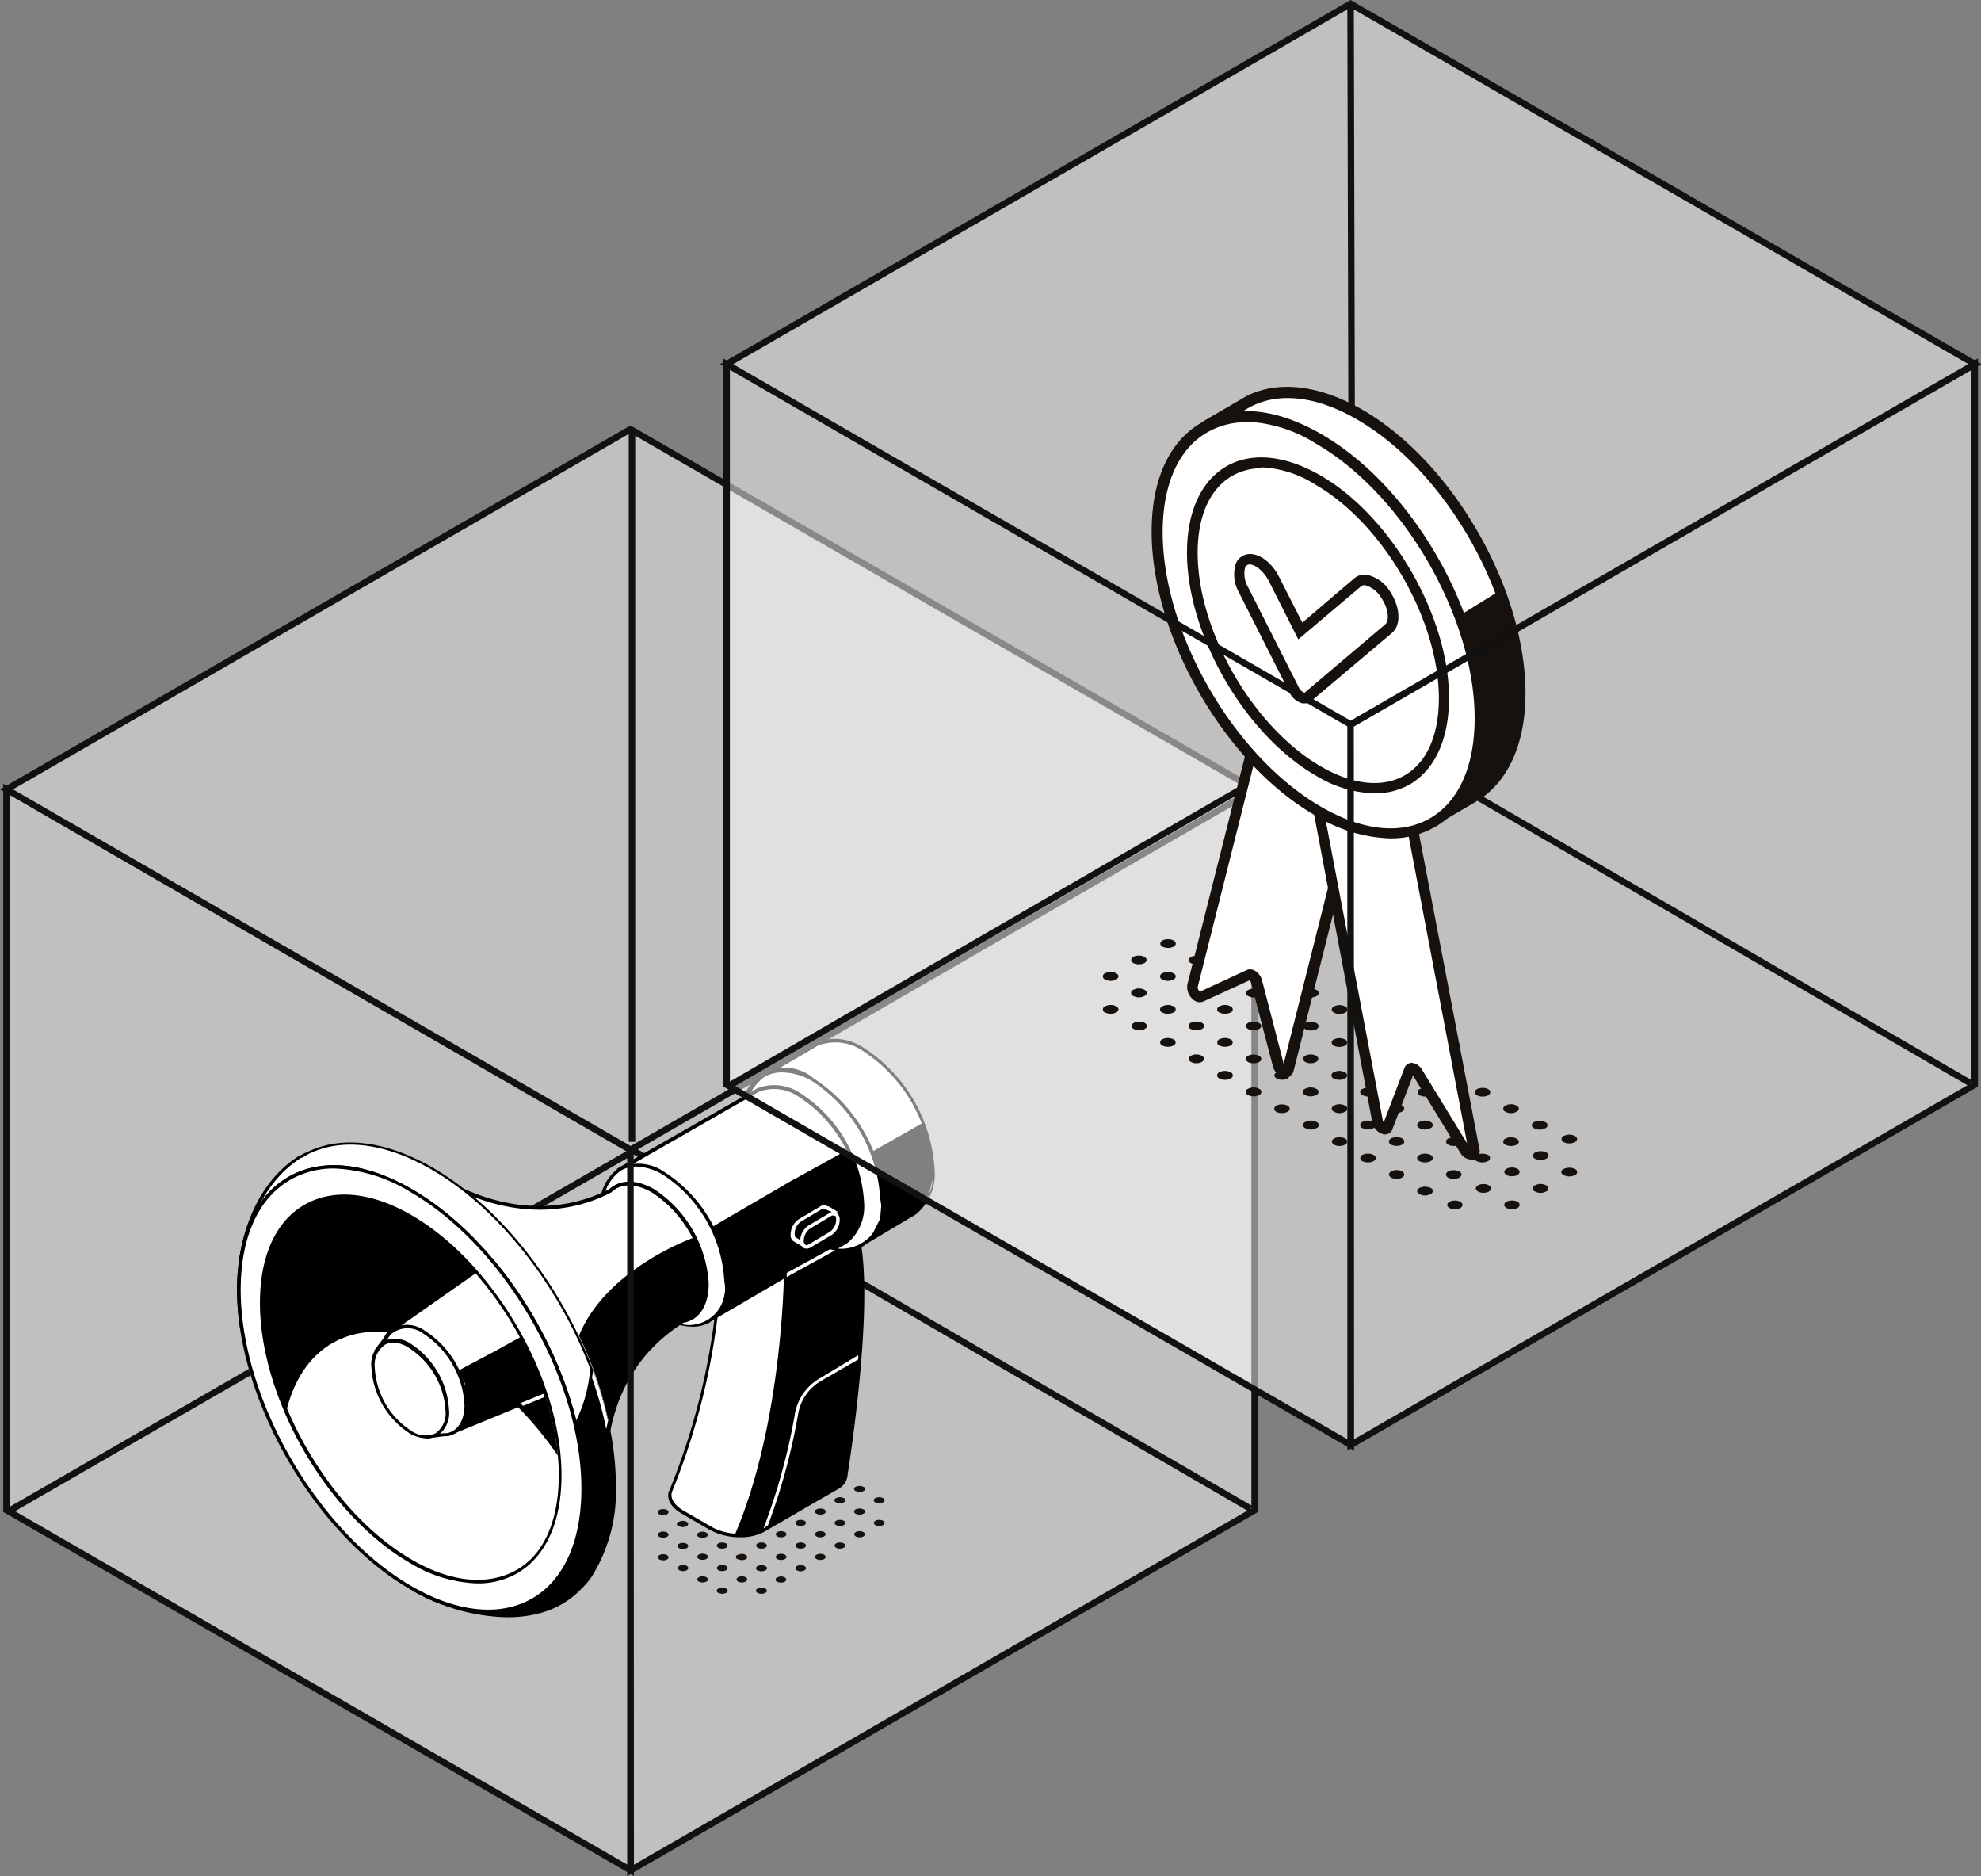 <svg xmlns="http://www.w3.org/2000/svg" viewBox="0 0 152.34 144.24"><rect x="0" y="0" width="152.34" height="144.24" fill="#808080" stroke="none"/><g id="Ebene_2" data-name="Ebene 2"><g id="Ebene_3" data-name="Ebene 3"><g id="MARKETING"><polygon points="48.48 32.99 96.46 60.69 96.47 116.1 48.48 143.8 0.5 116.1 0.5 60.69 48.48 32.99" style="fill:#fff;opacity:0.5"/><path d="M.6,116.22,48.42,88.65m.18-.86V33.22m0,55.18L96.17,116" style="fill:none;stroke:#111;stroke-miterlimit:10;stroke-width:0.5px"/><path d="M51.29,119.56c.16.1.16.25,0,.34a.66.66,0,0,1-.58,0c-.16-.09-.16-.24,0-.34A.66.66,0,0,1,51.29,119.56Z" style="fill:#16110d"/><path d="M52.8,118.69a.18.18,0,0,1,0,.34.66.66,0,0,1-.58,0c-.16-.1-.16-.24,0-.34A.66.66,0,0,1,52.8,118.69Z" style="fill:#16110d"/><path d="M51.29,117.82c.16.1.16.24,0,.34a.66.66,0,0,1-.58,0c-.16-.1-.16-.24,0-.34A.66.66,0,0,1,51.29,117.82Z" style="fill:#16110d"/><path d="M54.31,117.83c.16.1.16.25,0,.34a.66.66,0,0,1-.58,0c-.16-.09-.16-.24,0-.34A.66.66,0,0,1,54.31,117.83Z" style="fill:#16110d"/><path d="M52.22,117a.63.63,0,0,1,.58,0c.16.1.16.25,0,.34a.66.66,0,0,1-.58,0A.17.17,0,0,1,52.22,117Z" style="fill:#16110d"/><path d="M50.71,116.09a.66.66,0,0,1,.58,0c.16.1.16.24,0,.34a.66.66,0,0,1-.58,0A.18.18,0,0,1,50.71,116.09Z" style="fill:#16110d"/><path d="M58.84,122.14a.17.17,0,0,1,0,.33.64.64,0,0,1-.57,0,.17.17,0,0,1,0-.33A.58.58,0,0,1,58.84,122.14Z" style="fill:#16110d"/><path d="M55.83,122.14a.17.17,0,0,1,0,.33.66.66,0,0,1-.58,0,.17.17,0,0,1,0-.33A.6.6,0,0,1,55.83,122.14Z" style="fill:#16110d"/><path d="M57.34,121.26c.16.1.16.25,0,.34a.66.66,0,0,1-.58,0c-.16-.09-.16-.24,0-.34A.66.66,0,0,1,57.34,121.26Z" style="fill:#16110d"/><path d="M54.32,121.26c.16.1.16.25,0,.34a.66.66,0,0,1-.58,0c-.16-.09-.16-.24,0-.34A.66.66,0,0,1,54.32,121.26Z" style="fill:#16110d"/><path d="M55.83,120.39c.16.1.16.24,0,.34a.66.66,0,0,1-.58,0c-.16-.1-.16-.24,0-.34A.66.66,0,0,1,55.83,120.39Z" style="fill:#16110d"/><path d="M52.81,120.39c.16.1.16.24,0,.34a.64.64,0,0,1-.57,0c-.16-.1-.16-.24,0-.34A.64.64,0,0,1,52.81,120.39Z" style="fill:#16110d"/><path d="M54.32,119.52c.16.1.16.24,0,.34a.66.66,0,0,1-.58,0c-.16-.1-.16-.24,0-.34A.66.66,0,0,1,54.32,119.52Z" style="fill:#16110d"/><path d="M59.78,121.28a.58.58,0,0,1,.57,0,.18.18,0,0,1,0,.33.66.66,0,0,1-.58,0A.17.17,0,0,1,59.78,121.28Z" style="fill:#16110d"/><path d="M61.86,120.4c.16.1.16.25,0,.34a.64.64,0,0,1-.57,0c-.16-.09-.16-.24,0-.34A.64.64,0,0,1,61.86,120.4Z" style="fill:#16110d"/><path d="M63.37,119.53c.16.1.16.25,0,.34a.64.64,0,0,1-.57,0c-.16-.09-.16-.24,0-.34A.64.64,0,0,1,63.37,119.53Z" style="fill:#16110d"/><path d="M64.88,118.66c.16.1.16.24,0,.34a.66.66,0,0,1-.58,0c-.16-.1-.16-.24,0-.34A.66.66,0,0,1,64.88,118.66Z" style="fill:#16110d"/><path d="M66.39,117.79c.16.09.16.24,0,.34a.66.66,0,0,1-.58,0c-.16-.1-.16-.25,0-.34A.66.66,0,0,1,66.39,117.79Z" style="fill:#16110d"/><path d="M67.9,116.92c.16.09.16.24,0,.34a.66.66,0,0,1-.58,0c-.16-.1-.16-.25,0-.34A.66.66,0,0,1,67.9,116.92Z" style="fill:#16110d"/><path d="M58.27,120.41a.6.6,0,0,1,.58,0,.17.17,0,0,1,0,.33.66.66,0,0,1-.58,0A.17.17,0,0,1,58.27,120.41Z" style="fill:#16110d"/><path d="M60.36,119.53c.16.1.16.25,0,.34a.66.66,0,0,1-.58,0c-.16-.09-.16-.24,0-.34A.66.66,0,0,1,60.36,119.53Z" style="fill:#16110d"/><path d="M61.86,118.66c.16.1.16.24,0,.34a.64.64,0,0,1-.57,0c-.16-.1-.16-.24,0-.34A.64.64,0,0,1,61.86,118.66Z" style="fill:#16110d"/><path d="M63.37,117.79c.16.09.16.24,0,.34a.64.64,0,0,1-.57,0c-.16-.1-.16-.25,0-.34A.64.64,0,0,1,63.37,117.79Z" style="fill:#16110d"/><path d="M64.88,116.92c.16.09.16.24,0,.34a.66.66,0,0,1-.58,0c-.16-.1-.16-.25,0-.34A.66.66,0,0,1,64.88,116.92Z" style="fill:#16110d"/><path d="M66.39,116.05a.17.17,0,0,1,0,.33.6.6,0,0,1-.58,0,.17.17,0,0,1,0-.33A.66.66,0,0,1,66.39,116.05Z" style="fill:#16110d"/><path d="M67.9,115.18a.17.17,0,0,1,0,.33.6.6,0,0,1-.58,0,.17.17,0,0,1,0-.33A.66.66,0,0,1,67.9,115.18Z" style="fill:#16110d"/><path d="M56.76,119.54a.63.63,0,0,1,.58,0c.16.1.16.25,0,.34a.66.66,0,0,1-.58,0A.17.17,0,0,1,56.76,119.54Z" style="fill:#16110d"/><path d="M58.85,118.66c.16.1.16.24,0,.34a.66.66,0,0,1-.58,0c-.16-.1-.16-.24,0-.34A.66.66,0,0,1,58.85,118.66Z" style="fill:#16110d"/><path d="M60.36,117.79c.16.09.16.24,0,.34a.66.66,0,0,1-.58,0c-.16-.1-.16-.25,0-.34A.66.66,0,0,1,60.36,117.79Z" style="fill:#16110d"/><path d="M61.86,116.92c.16.09.16.24,0,.34a.64.64,0,0,1-.57,0c-.16-.1-.16-.25,0-.34A.64.64,0,0,1,61.86,116.92Z" style="fill:#16110d"/><path d="M63.37,116.05a.17.17,0,0,1,0,.33.58.58,0,0,1-.57,0,.17.17,0,0,1,0-.33A.64.64,0,0,1,63.37,116.05Z" style="fill:#16110d"/><path d="M64.88,115.18a.17.17,0,0,1,0,.33.6.6,0,0,1-.58,0,.17.17,0,0,1,0-.33A.66.66,0,0,1,64.88,115.18Z" style="fill:#16110d"/><path d="M66.39,114.31a.17.17,0,0,1,0,.33.6.6,0,0,1-.58,0,.17.17,0,0,1,0-.33A.66.66,0,0,1,66.39,114.31Z" style="fill:#16110d"/><path d="M55.25,118.66a.66.66,0,0,1,.58,0c.16.1.16.25,0,.34a.66.66,0,0,1-.58,0A.18.18,0,0,1,55.25,118.66Z" style="fill:#16110d"/><path d="M65,113.39s2-12.31,1-17.9L55.41,96.76a52.19,52.19,0,0,1-3.83,17.8h0c-.25.56.06,1.21.89,1.7l2.15,1.23a4.45,4.45,0,0,0,4,.17l5.67-3.28a1.19,1.19,0,0,0,.7-1Z" style="fill:#fff"/><path d="M62.61,106.8l-5.87-3.26a.3.3,0,0,0-.43.26c0,1.17-.39,4.57-3.3,11.45h0c-.25.55.06,1.21.9,1.69l.9.52a4.43,4.43,0,0,0,3.75,0l5.67-3.27a1.2,1.2,0,0,0,.69-1s.06-.34.15-.92A16.63,16.63,0,0,1,62.61,106.8Z" style="fill:#fff"/><path d="M58.58,117.67l5.67-3.28a1.18,1.18,0,0,0,.69-1h0s2.06-12.3,1-17.9l-2.77.34-2.87,1.5s0,11.82-3.79,20.67h0s0,0,0,.06A3.81,3.81,0,0,0,58.58,117.67Z"/><path d="M56.9,118.19a4.86,4.86,0,0,1-2.34-.58l-2.14-1.24c-.78-.45-1.16-1.06-1-1.65h0l.09-.21a52.26,52.26,0,0,0,3.81-17.75v-.12l10.86-1.3,0,.12c1,5.48-.94,17.52-1,17.94a1.34,1.34,0,0,1-.76,1.1l-5.67,3.28A3.78,3.78,0,0,1,56.9,118.19Zm-5.1-3.79-.09.22c-.23.5.1,1.09.84,1.52l2.14,1.24a4.36,4.36,0,0,0,3.89.16l5.67-3.27a1.07,1.07,0,0,0,.62-.89v0c0-.12,2-12.16,1-17.73L55.54,96.88A53,53,0,0,1,51.8,114.4Z"/><path d="M71.77,89.93a11.74,11.74,0,0,0-5.32-9.21,3.83,3.83,0,0,0-3.59-.46h0a2.39,2.39,0,0,0-.34.21l-3.84,2.25L59.15,84l7,11.76,3.91-2.29a3.24,3.24,0,0,0,.35-.21h0A3.87,3.87,0,0,0,71.77,89.93Z" style="fill:#fff"/><path d="M71.41,91.46a11.91,11.91,0,0,0-5.29-8.56,3.88,3.88,0,0,0-3.6-.46h0a1.75,1.75,0,0,0-.35.2l-3,1.73L66,95.75l3.91-2.29a3.24,3.24,0,0,0,.35-.21h0A3.23,3.23,0,0,0,71.41,91.46Z" style="fill:#fff"/><path d="M66.11,95.94,59,84.05l-.54-1.39,3.94-2.31a2.31,2.31,0,0,1,.35-.21,4,4,0,0,1,3.73.46,11.94,11.94,0,0,1,5.39,9.33,4,4,0,0,1-1.43,3.43,3.28,3.28,0,0,1-.37.22ZM58.84,82.77l.44,1.17L66.2,95.57,70,93.34a3.12,3.12,0,0,0,1.65-3.41,11.66,11.66,0,0,0-5.25-9.1,3.76,3.76,0,0,0-3.48-.45,2.59,2.59,0,0,0-.33.19Z"/><ellipse cx="62.51" cy="89.18" rx="4.34" ry="7.52" transform="translate(-36.22 43.2) rotate(-30)" style="fill:#fff"/><path d="M64.88,96.18a5,5,0,0,1-2.44-.74,11.92,11.92,0,0,1-5.38-9.33,3.37,3.37,0,0,1,5.52-3.19A11.92,11.92,0,0,1,68,92.25a3.87,3.87,0,0,1-1.62,3.56A2.91,2.91,0,0,1,64.88,96.18ZM60.13,82.45a2.63,2.63,0,0,0-1.31.33,3.6,3.6,0,0,0-1.49,3.33,11.6,11.6,0,0,0,5.25,9.09,3.1,3.1,0,0,0,5.11-3,11.6,11.6,0,0,0-5.25-9.09A4.62,4.62,0,0,0,60.13,82.45Z"/><path d="M66.32,92.51a10.57,10.57,0,0,0-4.78-8.28,3.46,3.46,0,0,0-3.23-.41h0A2.59,2.59,0,0,0,58,84L47.61,89.92,48,91.06l6.29,10.57,6.43-3.75c.11,0,4.23-2.32,4.33-2.39h0A3.5,3.5,0,0,0,66.32,92.51Z" style="fill:#fff"/><path d="M66.06,94.05a10.65,10.65,0,0,0-4.74-7.62A3.48,3.48,0,0,0,58.08,86h0a1.92,1.92,0,0,0-.31.18l-9.45,5.38,6,10,6.43-3.75c.11,0,4.23-2.32,4.33-2.39h0A2.8,2.8,0,0,0,66.06,94.05Z" style="fill:#fff"/><path d="M65.17,88.4h0c-.1.07-4.22,2.34-4.33,2.39l-6.43,3.75-3.35-.39-3.47-4.23L48,91.06l6.29,10.57,6.43-3.75c.11,0,4.22-2.32,4.32-2.39h0a3.47,3.47,0,0,0,1.23-3,9.48,9.48,0,0,0-1.09-4.15Z"/><path d="M54.28,101.82,47.93,91.13l-.49-1.27,10.49-6a1.93,1.93,0,0,1,.32-.19,3.59,3.59,0,0,1,3.36.42,10.71,10.71,0,0,1,4.84,8.39,3.66,3.66,0,0,1-1.28,3.09C65,95.7,60.85,98,60.82,98ZM47.78,90l.39,1,6.21,10.43,6.31-3.68L65,95.38a3.36,3.36,0,0,0,1.17-2.87,10.42,10.42,0,0,0-4.71-8.16,3.33,3.33,0,0,0-3.1-.41,2.14,2.14,0,0,0-.3.17Z"/><path d="M55.83,98.49c0,3-2.13,4.28-4.77,2.76A10.57,10.57,0,0,1,46.28,93c0-3,2.14-4.28,4.78-2.76A10.56,10.56,0,0,1,55.83,98.49Z" style="fill:#fff"/><path d="M53.19,102a4.42,4.42,0,0,1-2.2-.67A10.71,10.71,0,0,1,46.15,93a3.5,3.5,0,0,1,1.46-3.21,3.5,3.5,0,0,1,3.51.34A10.69,10.69,0,0,1,56,98.49a3.49,3.49,0,0,1-1.47,3.21A2.63,2.63,0,0,1,53.19,102ZM48.92,89.69a2.23,2.23,0,0,0-1.17.31,3.22,3.22,0,0,0-1.34,3,10.45,10.45,0,0,0,4.71,8.16,2.78,2.78,0,0,0,4.58-2.64A10.42,10.42,0,0,0,51,90.33,4.26,4.26,0,0,0,48.92,89.69Z"/><path d="M54.34,98.68a9.14,9.14,0,0,0-4.13-7.16c-1.34-.78-2.53-.73-3.29,0-1.83,1-7.19,3-14.14-1.6a.53.53,0,0,0-.79.64L42.47,116.4l2.06.4a1.72,1.72,0,0,0,2-1.86c-.33-3.38,0-9.62,5.91-13.35C53.61,101.38,54.34,100.34,54.34,98.68Z" style="fill:#fff"/><path d="M52.31,101.65a2.13,2.13,0,0,0,1.59-1.39,9.25,9.25,0,0,0-4.08-6.36c-1.34-.77-2.53-.72-3.28,0-1.83,1-7.13,3-14-1.51l9.76,24.09,2.05.4a1.71,1.71,0,0,0,1.78-.74,16.69,16.69,0,0,1,.19-3.22A13,13,0,0,1,52.31,101.65Z" style="fill:#fff"/><path d="M44.87,117a2.31,2.31,0,0,1-.37,0l-2.13-.42L31.87,90.58a.65.65,0,0,1,.19-.76.66.66,0,0,1,.8,0c6.8,4.55,12,2.65,14,1.6.84-.76,2.09-.76,3.43,0a9.3,9.3,0,0,1,4.21,7.28c0,1.66-.73,2.8-1.94,3-5.83,3.69-6.15,9.86-5.83,13.21a1.84,1.84,0,0,1-.6,1.56A1.87,1.87,0,0,1,44.87,117Zm-2.3-.69,2,.39a1.58,1.58,0,0,0,1.38-.38,1.56,1.56,0,0,0,.51-1.33c-.33-3.42,0-9.71,6-13.48l0,0c1.09-.2,1.74-1.24,1.74-2.78a9,9,0,0,0-4.07-7.05c-1.24-.71-2.38-.73-3.13,0l0,0c-2,1.07-7.34,3-14.28-1.6a.38.38,0,0,0-.48,0,.38.38,0,0,0-.11.45Z"/><path d="M44.89,121.74a4.83,4.83,0,0,0,.56-.71h0a12.16,12.16,0,0,0,1.83-6.94c0-8.94-6.28-19.82-14-24.29-3.64-2.1-6.95-2.42-9.44-1.24a2.39,2.39,0,0,0-.22.12l-.11.06a1.92,1.92,0,0,0-.31.18l-.06,0-.31.21c-4,2.77-4.31,8-4.31,8l.73.71v0c0,6.19,3,13.31,7.44,18.59a14.12,14.12,0,0,0,6.22,6.27c3.74,1.67,6.52,1.68,8.51,1.12a6.75,6.75,0,0,0,3.33-2l.14-.14Z" style="fill:#fff"/><path d="M44.09,120.79c.38-.42,0-1.4,0-1.4l.36.67c1.17-1.69,2.79-2.3,2.79-5.21,0-8.95-6.28-19.82-14-24.3-3.63-2.09-6.94-2.41-9.43-1.23l-.23.11-.1.06-.31.18-.06,0a3.37,3.37,0,0,0-.31.21c-4,2.77-4.31,8-4.31,8l.73.71v0c0,6.2,3,13.32,7.44,18.6,1.55,2.74,4.17,3.62,6.81,4.79,3.74,1.67,4.82,1.12,6.81.56,1.29-.32,1.86-.3,2.77-1.28,0,0,0-1.89,1-.53C44.1,120.8,44.08,120.8,44.09,120.79Z" style="fill:#fff"/><path d="M47.28,114.15A25.83,25.83,0,0,0,45.4,105a11,11,0,0,1-1.77,5.42h0a4.29,4.29,0,0,1-.55.71l0,0-.13.14a6.82,6.82,0,0,1-3.34,2c-2,.56-4.76.55-8.51-1.12a14.15,14.15,0,0,1-6.21-6.27,33.79,33.79,0,0,1-6-10.62,11.59,11.59,0,0,0-.35,2l.73.71v0c0,6.2,3,13.32,7.44,18.6a14.17,14.17,0,0,0,6.22,6.27c3.74,1.66,6.52,1.68,8.5,1.11a6.72,6.72,0,0,0,3.34-2,1.85,1.85,0,0,1,.14-.14l0,0a4.83,4.83,0,0,0,.56-.71h0A12.16,12.16,0,0,0,47.28,114.15Z"/><path d="M38.9,124.34a15.08,15.08,0,0,1-6.07-1.47,14.24,14.24,0,0,1-6.28-6.32c-4.58-5.47-7.44-12.61-7.45-18.63l-.73-.72v-.06s.34-5.33,4.36-8.1l.32-.21.06,0,.31-.18,0,0,.06,0a1.34,1.34,0,0,1,.24-.12c2.62-1.24,6-.8,9.55,1.24,7.77,4.49,14.09,15.44,14.09,24.41a12.37,12.37,0,0,1-1.83,7v0a5.46,5.46,0,0,1-.58.73v0a2.11,2.11,0,0,1-.15.15,6.84,6.84,0,0,1-3.4,2A9.48,9.48,0,0,1,38.9,124.34ZM18.64,97.1l.73.7v.06c0,6,2.83,13.08,7.4,18.53,1.76,3.1,3.83,5.19,6.17,6.24,3.19,1.42,6,1.79,8.42,1.11a6.54,6.54,0,0,0,3.27-1.92l.14-.14.12.06-.1-.09a5.05,5.05,0,0,0,.49-.61h0l.06-.09a12.12,12.12,0,0,0,1.81-6.87c0-8.89-6.27-19.73-14-24.18-3.46-2-6.76-2.43-9.31-1.23l-.22.11-.11.07-.3.17-.06,0-.3.2C19.2,91.8,18.69,96.51,18.64,97.1Z"/><ellipse cx="31.61" cy="106.8" rx="10.81" ry="18.72" transform="translate(-49.17 30.12) rotate(-30)" style="fill:#fff"/><path d="M34.89,104.19a27.61,27.61,0,0,1,9.94,11c0-.22,0-.45,0-.67,0-8.44-5.93-18.71-13.24-22.93s-13.23-.79-13.23,7.65a26.36,26.36,0,0,0,3.29,12C22,103.22,27.78,100.09,34.89,104.19Z"/><path d="M37.53,124a12.1,12.1,0,0,1-6-1.83c-7.34-4.23-13.3-14.57-13.3-23,0-4.13,1.4-7.21,3.94-8.68s5.91-1.14,9.49.93C39,95.64,45,106,45,114.44c0,4.14-1.4,7.22-3.94,8.69A7,7,0,0,1,37.53,124ZM25.7,89.84a6.7,6.7,0,0,0-3.38.87c-2.45,1.42-3.81,4.42-3.81,8.45,0,8.39,5.91,18.62,13.17,22.81,3.49,2,6.77,2.34,9.23.93s3.8-4.42,3.8-8.46c0-8.38-5.9-18.61-13.16-22.8A12,12,0,0,0,25.7,89.84Z"/><path d="M30.45,102.3,35,110l8.39-3.43a31.89,31.89,0,0,0-5.56-9.72L30.52,102A.21.21,0,0,0,30.45,102.3Z" style="fill:#fff"/><path d="M38.21,98.51l-6.94,4.87,3.81,6.5,8.06-3.29A31.88,31.88,0,0,0,38.21,98.51Z" style="fill:#fff"/><path d="M34.94,110.21l-4.6-7.84a.35.35,0,0,1,.1-.46l7.4-5.2.08.09a32,32,0,0,1,5.59,9.76l0,.13Zm-4.37-8,4.48,7.63,8.16-3.34a31.59,31.59,0,0,0-5.41-9.46l-7.21,5.06a.09.09,0,0,0,0,.11Z"/><path d="M35.88,108a7.18,7.18,0,0,0-3.24-5.62,2.12,2.12,0,0,0-2.58,0h0a1.78,1.78,0,0,0-.39.54l-.7,1,.44.75a7.37,7.37,0,0,0,2.93,5.07l.45.77,1.38-.15.22,0h0C35.29,110.13,35.88,109.31,35.88,108Z" style="fill:#fff"/><path d="M32.6,103.43a2.11,2.11,0,0,0-2.58,0h0a1.57,1.57,0,0,0-.39.54l-.39.52.13.22a7.33,7.33,0,0,0,2.93,5.06l.45.78,1.38-.15.22,0h0a1.86,1.86,0,0,0,1.46-1.81A7.25,7.25,0,0,0,32.6,103.43Z" style="fill:#fff"/><path d="M32.72,110.6l-.48-.83a7.49,7.49,0,0,1-3-5.12l-.47-.8.75-1a1.9,1.9,0,0,1,.39-.55l.05-.07-.05.07a2.37,2.37,0,0,1,2.75,0A7.3,7.3,0,0,1,36,108c0,1.35-.59,2.25-1.6,2.42l-.23,0Zm-3.59-6.73.41.73a7.19,7.19,0,0,0,2.88,5l0,0,.42.73,1.3-.14.21,0c.86-.15,1.37-1,1.37-2.16a7,7,0,0,0-3.17-5.5,2,2,0,0,0-2.42,0h0a1.53,1.53,0,0,0-.36.5Z"/><ellipse cx="31.54" cy="106.77" rx="2.33" ry="4.03" transform="translate(-49.16 30.08) rotate(-30)" style="fill:#fff"/><path d="M32.82,110.59a2.76,2.76,0,0,1-1.35-.41,6.47,6.47,0,0,1-2.91-5.05,2.15,2.15,0,0,1,.9-2,2.15,2.15,0,0,1,2.15.2,6.47,6.47,0,0,1,2.92,5.06,2.11,2.11,0,0,1-.91,2A1.57,1.57,0,0,1,32.82,110.59Zm-2.55-7.37a1.3,1.3,0,0,0-.68.18,1.88,1.88,0,0,0-.77,1.73A6.16,6.16,0,0,0,31.61,110a1.9,1.9,0,0,0,1.88.2,1.87,1.87,0,0,0,.77-1.73,6.15,6.15,0,0,0-2.79-4.82A2.4,2.4,0,0,0,30.27,103.22Z"/><path d="M31.61,91.52c-7.3-4.22-13.23-.8-13.23,7.64s5.93,18.7,13.23,22.92,13.24.8,13.24-7.64S38.92,95.74,31.61,91.52Zm0,28.52c-6.33-3.66-11.46-12.54-11.46-19.86s5.13-10.27,11.46-6.61,11.47,12.54,11.47,19.85S38,123.7,31.61,120Z" style="fill:#fff"/><path d="M44.75,114.46c0-.55,0-1.11-.08-1.67-1.25-7.67-6.57-16-13-19.64-7.31-4.22-13.24-.8-13.24,7.64,0,.55,0,1.11.08,1.67,1.25,7.67,6.57,16,13,19.64C38.82,126.32,44.75,122.9,44.75,114.46ZM20.31,103.14a17.54,17.54,0,0,1-.26-2.94c0-7.31,5.13-10.27,11.46-6.62,6,3.44,10.85,11.5,11.41,18.53a17.54,17.54,0,0,1,.26,2.94c0,7.31-5.13,10.27-11.46,6.62C25.76,118.23,20.87,110.17,20.31,103.14Z" style="fill:#fff"/><path d="M37.53,124a12.1,12.1,0,0,1-6-1.83c-7.34-4.23-13.3-14.57-13.3-23,0-4.13,1.4-7.21,3.94-8.68s5.91-1.14,9.49.93C39,95.64,45,106,45,114.44c0,4.14-1.4,7.22-3.94,8.69A7,7,0,0,1,37.53,124ZM25.7,89.84a6.7,6.7,0,0,0-3.38.87c-2.45,1.42-3.81,4.42-3.81,8.45,0,8.39,5.91,18.62,13.17,22.81,3.49,2,6.77,2.34,9.23.93s3.8-4.42,3.8-8.46c0-8.38-5.9-18.61-13.16-22.8A12,12,0,0,0,25.7,89.84Zm11,31.9a10.58,10.58,0,0,1-5.18-1.58c-6.36-3.67-11.53-12.63-11.53-20,0-3.58,1.21-6.26,3.42-7.53s5.14-1,8.24.8c6.36,3.67,11.53,12.63,11.53,20,0,3.59-1.21,6.26-3.42,7.54A6.08,6.08,0,0,1,36.73,121.74ZM26.5,92.13a5.75,5.75,0,0,0-2.92.75c-2.13,1.22-3.3,3.82-3.3,7.3,0,7.26,5.12,16.12,11.4,19.74,3,1.75,5.85,2,8,.81s3.29-3.82,3.29-7.31c0-7.25-5.11-16.11-11.39-19.74A10.32,10.32,0,0,0,26.5,92.13Z"/><path d="M63.69,93l-.1,0a.31.31,0,0,0-.39,0l-1.68,1a1.29,1.29,0,0,0-.55,1,.44.44,0,0,0,.16.41l0,0,.71.43,1.07-1,1-1,.37-.53Z"/><path d="M61.87,95.93,61,95.42a.59.59,0,0,1-.2-.52,1.44,1.44,0,0,1,.61-1.15l1.68-1a.48.48,0,0,1,.55,0l.08,0,.69.41-.46.65-1,1Zm1.53-3a.24.24,0,0,0-.14,0l-1.68,1a1.15,1.15,0,0,0-.47.91c0,.24.07.29.09.3l0,0,.61.37,1-.9.95-1,.27-.4L63.52,93A.21.21,0,0,0,63.4,93Z" style="fill:#fff"/><path d="M63.91,94.78l-1.68,1c-.3.17-.54,0-.54-.41h0a1.28,1.28,0,0,1,.54-1l1.68-1c.3-.18.54,0,.54.41h0A1.29,1.29,0,0,1,63.91,94.78Z"/><path d="M62,96a.36.36,0,0,1-.2-.06.6.6,0,0,1-.26-.55,1.43,1.43,0,0,1,.61-1.15l1.68-1a.48.48,0,0,1,.49,0,.63.63,0,0,1,.25.56,1.4,1.4,0,0,1-.6,1.14l-1.68,1A.57.57,0,0,1,62,96Zm2.11-2.54a.33.33,0,0,0-.14,0l-1.68,1a1.17,1.17,0,0,0-.48.92.37.37,0,0,0,.12.32.22.22,0,0,0,.22,0l1.68-1a1.16,1.16,0,0,0,.47-.91c0-.16,0-.28-.12-.32A.08.08,0,0,0,64.12,93.41Z" style="fill:#fff"/><path d="M59.06,117.26a47.78,47.78,0,0,0,2.32-8.55,3.61,3.61,0,0,1,1.73-2.52L66,104.52l0-.33L63,106a3.92,3.92,0,0,0-1.87,2.7,47.23,47.23,0,0,1-2.42,8.82Z" style="fill:#fff"/><polygon points="58.61 117.67 58.53 117.88 58.65 117.81 58.61 117.67"/><path d="M53.42,95.13s-6.61,2.28-8.83,7.4a1.11,1.11,0,0,1-.07.16,29.69,29.69,0,0,1,2.38,7.06,12.42,12.42,0,0,1,5.66-8.17c1.12-.21,1.85-1.25,1.85-2.91A9.17,9.17,0,0,0,53.42,95.13Z"/><polygon points="67.02 88.57 71 86.31 71.64 88.47 71.77 90.49 71.45 91.81 70.86 92.84 69.39 93.84 66.86 95.34 67.69 93.69 67.82 91.99 67.5 89.94 67.02 88.57"/><path d="M60.64,97.79l-.14.08v.32l.28-.16,3.44-1.9-.4-.08C62.57,96.73,60.77,97.73,60.64,97.79Z" style="fill:#fff"/><path d="M45.61,105.38l-.08.56a28.8,28.8,0,0,1,1.09,3.93l.14-.63A28.24,28.24,0,0,0,45.61,105.38Z" style="fill:#fff"/><path d="M35.24,105.38l2.4-1.27s.32-.16,2.47-1.36l.33.71c.9,1.88,1.55,3.66,1.55,3.66l-6.75,2.67.48-.72.16-1.08-.14-1.66Z"/><polygon points="41.78 107.16 40.02 107.88 40.22 108.09 41.85 107.42 41.78 107.16" style="fill:#fff"/><path d="M48.48,33,.5,60.69l48,27.71,48-27.71Zm48,27.7-48,27.71v55.4l48-27.7Zm-48,27.71L.5,60.69V116.1l48,27.7Z" style="fill:none;stroke:#111;stroke-miterlimit:10;stroke-width:0.5px"/></g><g id="BRAND"><polygon points="103.86 0.29 151.84 27.99 151.84 83.4 103.86 111.1 55.88 83.4 55.88 27.99 103.86 0.29" style="fill:#fff;opacity:0.5"/><path d="M56,83.52,104,55.7m0,0L103.86.29M104,55.7l47.54,27.59" style="fill:none;stroke:#111;stroke-miterlimit:10;stroke-width:0.5px"/><path d="M110,91.33a.25.25,0,0,1,0,.48.89.89,0,0,1-.84,0c-.24-.13-.24-.35,0-.48A1,1,0,0,1,110,91.33Z" style="fill:#16110d"/><path d="M112.21,90.06c.24.13.24.35,0,.49a1,1,0,0,1-.84,0c-.23-.14-.23-.36,0-.49A1,1,0,0,1,112.21,90.06Z" style="fill:#16110d"/><path d="M114.41,88.79a.26.26,0,0,1,0,.49,1,1,0,0,1-.84,0,.26.26,0,0,1,0-.49A1,1,0,0,1,114.41,88.79Z" style="fill:#16110d"/><ellipse cx="107.4" cy="90.3" rx="0.59" ry="0.34" style="fill:#16110d"/><path d="M110,88.79a.26.26,0,0,1,0,.49,1,1,0,0,1-.84,0c-.24-.14-.24-.35,0-.49A1,1,0,0,1,110,88.79Z" style="fill:#16110d"/><ellipse cx="111.79" cy="87.77" rx="0.59" ry="0.34" style="fill:#16110d"/><path d="M105.62,88.79c.24.14.24.35,0,.49a1,1,0,0,1-.84,0,.26.26,0,0,1,0-.49A1,1,0,0,1,105.62,88.79Z" style="fill:#16110d"/><path d="M107.82,87.52c.23.14.23.36,0,.49a1,1,0,0,1-.84,0c-.23-.13-.23-.35,0-.49A1,1,0,0,1,107.82,87.52Z" style="fill:#16110d"/><path d="M110,86.26a.25.25,0,0,1,0,.48.89.89,0,0,1-.84,0c-.24-.13-.24-.35,0-.48A.89.89,0,0,1,110,86.26Z" style="fill:#16110d"/><ellipse cx="103.01" cy="87.77" rx="0.59" ry="0.34" style="fill:#16110d"/><path d="M105.62,86.26c.24.13.24.35,0,.48a.89.89,0,0,1-.84,0,.25.25,0,0,1,0-.48A.89.89,0,0,1,105.62,86.26Z" style="fill:#16110d"/><ellipse cx="107.4" cy="85.23" rx="0.59" ry="0.34" style="fill:#16110d"/><path d="M101.23,86.26a.25.25,0,0,1,0,.48.89.89,0,0,1-.84,0,.25.25,0,0,1,0-.48A.89.89,0,0,1,101.23,86.26Z" style="fill:#16110d"/><path d="M103.43,85a.25.25,0,0,1,0,.48.89.89,0,0,1-.84,0c-.24-.13-.24-.35,0-.48A.89.89,0,0,1,103.43,85Z" style="fill:#16110d"/><path d="M105.62,83.72c.24.13.24.35,0,.48a.89.89,0,0,1-.84,0,.25.25,0,0,1,0-.48A1,1,0,0,1,105.62,83.72Z" style="fill:#16110d"/><path d="M99,85c.24.14.24.36,0,.49a1,1,0,0,1-.84,0c-.23-.13-.23-.35,0-.49A1,1,0,0,1,99,85Z" style="fill:#16110d"/><path d="M101.21,83.71a.25.25,0,0,1,0,.48.89.89,0,0,1-.84,0,.25.25,0,0,1,0-.48A.89.89,0,0,1,101.21,83.71Z" style="fill:#16110d"/><path d="M103.41,82.44a.25.25,0,0,1,0,.48.89.89,0,0,1-.84,0,.25.25,0,0,1,0-.48A.89.89,0,0,1,103.41,82.44Z" style="fill:#16110d"/><path d="M96.82,83.71a.25.25,0,0,1,0,.48.89.89,0,0,1-.84,0,.25.25,0,0,1,0-.48A.89.89,0,0,1,96.82,83.71Z" style="fill:#16110d"/><ellipse cx="98.59" cy="82.68" rx="0.59" ry="0.34" style="fill:#16110d"/><ellipse cx="100.79" cy="81.41" rx="0.59" ry="0.34" style="fill:#16110d"/><path d="M94.62,82.44a.25.25,0,0,1,0,.48.89.89,0,0,1-.84,0,.25.25,0,0,1,0-.48A.89.89,0,0,1,94.62,82.44Z" style="fill:#16110d"/><path d="M96.82,81.17c.23.13.23.35,0,.49a1,1,0,0,1-.84,0c-.23-.14-.23-.36,0-.49A1,1,0,0,1,96.82,81.17Z" style="fill:#16110d"/><path d="M99,79.9c.24.14.24.35,0,.49a1,1,0,0,1-.84,0,.26.26,0,0,1,0-.49A1,1,0,0,1,99,79.9Z" style="fill:#16110d"/><ellipse cx="92" cy="81.41" rx="0.59" ry="0.34" style="fill:#16110d"/><path d="M94.62,79.9a.26.26,0,0,1,0,.49,1,1,0,0,1-.84,0,.26.26,0,0,1,0-.49A1,1,0,0,1,94.62,79.9Z" style="fill:#16110d"/><ellipse cx="96.4" cy="78.88" rx="0.59" ry="0.34" style="fill:#16110d"/><path d="M90.23,79.9a.26.26,0,0,1,0,.49,1,1,0,0,1-.84,0,.26.26,0,0,1,0-.49A1,1,0,0,1,90.23,79.9Z" style="fill:#16110d"/><path d="M92.42,78.63c.24.14.24.35,0,.49a1,1,0,0,1-.84,0,.26.26,0,0,1,0-.49A1,1,0,0,1,92.42,78.63Z" style="fill:#16110d"/><path d="M94.62,77.37a.25.25,0,0,1,0,.48,1,1,0,0,1-.84,0,.25.25,0,0,1,0-.48A.89.89,0,0,1,94.62,77.37Z" style="fill:#16110d"/><ellipse cx="87.61" cy="78.88" rx="0.59" ry="0.34" style="fill:#16110d"/><path d="M90.23,77.37a.25.25,0,0,1,0,.48,1,1,0,0,1-.84,0,.25.25,0,0,1,0-.48A.89.89,0,0,1,90.23,77.37Z" style="fill:#16110d"/><ellipse cx="92" cy="76.34" rx="0.59" ry="0.34" style="fill:#16110d"/><path d="M85.83,77.37c.24.13.24.35,0,.48a1,1,0,0,1-.84,0,.25.25,0,0,1,0-.48A.89.89,0,0,1,85.83,77.37Z" style="fill:#16110d"/><path d="M88,76.1a.25.25,0,0,1,0,.48.89.89,0,0,1-.84,0,.25.25,0,0,1,0-.48A.89.89,0,0,1,88,76.1Z" style="fill:#16110d"/><path d="M90.23,74.83a.25.25,0,0,1,0,.48.89.89,0,0,1-.84,0,.25.25,0,0,1,0-.48A.89.89,0,0,1,90.23,74.83Z" style="fill:#16110d"/><path d="M85.83,74.83c.24.13.24.35,0,.48a.89.89,0,0,1-.84,0,.25.25,0,0,1,0-.48A.89.89,0,0,1,85.83,74.83Z" style="fill:#16110d"/><path d="M88,73.56c.23.13.23.35,0,.49a1,1,0,0,1-.84,0c-.23-.14-.23-.36,0-.49A1,1,0,0,1,88,73.56Z" style="fill:#16110d"/><path d="M116.69,92.39c.23.14.23.36,0,.49a1,1,0,0,1-.84,0c-.23-.13-.23-.35,0-.49A1,1,0,0,1,116.69,92.39Z" style="fill:#16110d"/><path d="M118.89,91.13a.25.25,0,0,1,0,.48.89.89,0,0,1-.84,0,.25.25,0,0,1,0-.48A.89.89,0,0,1,118.89,91.13Z" style="fill:#16110d"/><ellipse cx="111.88" cy="92.64" rx="0.59" ry="0.34" style="fill:#16110d"/><ellipse cx="114.08" cy="91.37" rx="0.59" ry="0.34" style="fill:#16110d"/><ellipse cx="116.27" cy="90.1" rx="0.59" ry="0.34" style="fill:#16110d"/><path d="M116.62,87.54c.24.13.24.35,0,.48a1,1,0,0,1-.84,0,.25.25,0,0,1,0-.48A.89.89,0,0,1,116.62,87.54Z" style="fill:#16110d"/><path d="M118.82,86.27a.25.25,0,0,1,0,.48.89.89,0,0,1-.84,0,.25.25,0,0,1,0-.48A.89.89,0,0,1,118.82,86.27Z" style="fill:#16110d"/><path d="M116.62,85c.24.13.24.35,0,.48a.89.89,0,0,1-.84,0,.25.25,0,0,1,0-.48A.89.89,0,0,1,116.62,85Z" style="fill:#16110d"/><path d="M111.39,85a1,1,0,0,1,.84,0,.25.25,0,0,1,0,.48.92.92,0,0,1-.84,0C111.16,85.35,111.16,85.13,111.39,85Z" style="fill:#16110d"/><path d="M114.43,83.73c.23.13.23.35,0,.49a1,1,0,0,1-.84,0c-.23-.14-.23-.36,0-.49A1,1,0,0,1,114.43,83.73Z" style="fill:#16110d"/><path d="M109.19,83.73a1,1,0,0,1,.84,0c.23.13.23.35,0,.49a1,1,0,0,1-.84,0A.26.26,0,0,1,109.19,83.73Z" style="fill:#16110d"/><path d="M112.23,82.46a.26.26,0,0,1,0,.49,1,1,0,0,1-.84,0,.26.26,0,0,1,0-.49A1,1,0,0,1,112.23,82.46Z" style="fill:#16110d"/><path d="M107,82.46a1,1,0,0,1,.85,0,.26.26,0,0,1,0,.49,1,1,0,0,1-.84,0C106.76,82.82,106.76,82.6,107,82.46Z" style="fill:#16110d"/><ellipse cx="109.61" cy="81.44" rx="0.59" ry="0.34" style="fill:#16110d"/><path d="M112.23,80.41a1,1,0,0,1-.84,0,.25.25,0,0,1,0-.48C111.62,79.79,112.46,80.28,112.23,80.41Z" style="fill:#16110d"/><ellipse cx="105.2" cy="81.42" rx="0.59" ry="0.34" style="fill:#16110d"/><ellipse cx="107.4" cy="80.16" rx="0.59" ry="0.34" style="fill:#16110d"/><path d="M110,79.13a1,1,0,0,1-.84,0c-.24-.13-.24-.35,0-.49S110.25,79,110,79.13Z" style="fill:#16110d"/><path d="M102.58,79.91a1,1,0,0,1,.84,0c.24.14.24.35,0,.49a1,1,0,0,1-.84,0C102.35,80.27,102.35,80.05,102.58,79.91Z" style="fill:#16110d"/><path d="M105.62,78.64c.23.14.23.36,0,.49a1,1,0,0,1-.84,0c-.23-.13-.23-.35,0-.49A1,1,0,0,1,105.62,78.64Z" style="fill:#16110d"/><path d="M107.82,77.86a.89.89,0,0,1-.84,0,.25.25,0,0,1,0-.48C107.21,77.24,108.05,77.73,107.82,77.86Z" style="fill:#16110d"/><path d="M100.39,78.65a.92.92,0,0,1,.84,0c.23.14.23.36,0,.49a1,1,0,0,1-.84,0C100.16,79,100.15,78.78,100.39,78.65Z" style="fill:#16110d"/><path d="M103.43,77.38a.25.25,0,0,1,0,.48.89.89,0,0,1-.84,0c-.24-.13-.24-.35,0-.48A.89.89,0,0,1,103.43,77.38Z" style="fill:#16110d"/><path d="M98.19,77.38a.89.89,0,0,1,.84,0,.25.25,0,0,1,0,.48.89.89,0,0,1-.84,0A.25.25,0,0,1,98.19,77.38Z" style="fill:#16110d"/><path d="M101.23,76.11a.25.25,0,0,1,0,.48.89.89,0,0,1-.84,0,.25.25,0,0,1,0-.48A.89.89,0,0,1,101.23,76.11Z" style="fill:#16110d"/><path d="M96,76.11a.92.92,0,0,1,.84,0c.24.13.24.35,0,.48a.89.89,0,0,1-.84,0A.25.25,0,0,1,96,76.11Z" style="fill:#16110d"/><path d="M99,74.84a.25.25,0,0,1,0,.48.89.89,0,0,1-.84,0,.25.25,0,0,1,0-.48A1,1,0,0,1,99,74.84Z" style="fill:#16110d"/><path d="M93.8,74.84a1,1,0,0,1,.84,0c.23.13.23.35,0,.49a1,1,0,0,1-.84,0C93.57,75.19,93.56,75,93.8,74.84Z" style="fill:#16110d"/><path d="M96.84,73.57a.26.26,0,0,1,0,.49,1,1,0,0,1-.84,0c-.24-.14-.24-.35,0-.49a1,1,0,0,1,.84,0C97.07,73.71,96.6,73.44,96.84,73.57Z" style="fill:#16110d"/><path d="M91.6,73.57a1,1,0,0,1,.84,0,.26.26,0,0,1,0,.49,1,1,0,0,1-.84,0A.26.26,0,0,1,91.6,73.57Z" style="fill:#16110d"/><path d="M94.64,72.3a.26.26,0,0,1,0,.49,1,1,0,0,1-.84,0,.26.26,0,0,1,0-.49,1,1,0,0,1,.84,0C94.87,72.44,94.41,72.17,94.64,72.3Z" style="fill:#16110d"/><path d="M89.4,72.3a1,1,0,0,1,.84,0c.24.14.24.35,0,.49a1,1,0,0,1-.84,0C89.17,72.66,89.17,72.44,89.4,72.3Z" style="fill:#16110d"/><path d="M120.26,89.87a1,1,0,0,1,.84,0,.25.25,0,0,1,0,.48.92.92,0,0,1-.84,0C120,90.22,120,90,120.26,89.87Z" style="fill:#16110d"/><path d="M118.06,88.6a1,1,0,0,1,.84,0c.24.13.24.35,0,.49a1,1,0,0,1-.84,0C117.83,89,117.83,88.74,118.06,88.6Z" style="fill:#16110d"/><path d="M121.1,87.33c.24.14.24.35,0,.49a1,1,0,0,1-.84,0,.26.26,0,0,1,0-.49A1,1,0,0,1,121.1,87.33Z" style="fill:#16110d"/><path d="M116.92,53.37c0-7.91-5.56-17.53-12.41-21.49-3.35-1.93-6.38-2.14-8.62-.94h0l-.09,0-.09.06-2.92,1.7a.35.35,0,0,0,0,.59l1.74,1.15a13.23,13.23,0,0,0-.42,3.42c0,7.9,5.55,17.52,12.4,21.48a14.13,14.13,0,0,0,2.68,1.2l.65,2.25a.4.4,0,0,0,.58.23l2.8-1.63.18-.11.19-.1v0C115.64,59.84,116.92,57.15,116.92,53.37Z" style="fill:#fff"/><path d="M110.19,63.54a.8.8,0,0,1-.3-.06.83.83,0,0,1-.47-.52l-.59-2.05a13.83,13.83,0,0,1-2.55-1.17c-7-4-12.61-13.81-12.61-21.83A13.63,13.63,0,0,1,94,34.67l-1.5-1A.74.74,0,0,1,92.2,33a.77.77,0,0,1,.37-.63l3.27-1.91h0c2.44-1.23,5.57-.87,8.86,1,7,4,12.61,13.81,12.61,21.84,0,3.7-1.22,6.57-3.42,8.09v0l-.51.32-2.79,1.63A.87.87,0,0,1,110.19,63.54ZM93.08,33.05,95,34.31l-.07.28a13.19,13.19,0,0,0-.41,3.32c0,7.76,5.47,17.24,12.2,21.12a13,13,0,0,0,2.6,1.17l.21.07.71,2.46,3.13-1.87c2-1.34,3.17-4,3.17-7.49,0-7.77-5.47-17.25-12.2-21.13-3.1-1.79-6-2.12-8.22-.94l-.16.09h0Z" style="fill:#16110d"/><path d="M99.08,82.23l6.07-24.09-7.38-6.43L91.7,75.8c-.1.4.37,1,.67.85L96.05,75c.2-.09.51.18.6.52l1.65,6.35C98.44,82.34,99,82.62,99.08,82.23Z" style="fill:#fff"/><path d="M98.87,82.82a1.12,1.12,0,0,1-1-.9l-1.66-6.34a.42.42,0,0,0-.12-.21L92.54,77a.74.74,0,0,1-.79-.15,1.26,1.26,0,0,1-.44-1.17L97.54,51l8.07,7L99.48,82.33a.62.62,0,0,1-.6.49Zm-2.74-8.29a.7.7,0,0,1,.31.07,1.2,1.2,0,0,1,.61.77l1.65,6.35a.5.5,0,0,0,0,.13l5.94-23.57L98,52.46,92.1,75.9a.51.51,0,0,0,.17.35l3.61-1.67A.53.53,0,0,1,96.13,74.53Z" style="fill:#16110d"/><path d="M113.31,88.33l-5.91-31L100,55.12l5.91,31.05c.1.51.64.86.78.5l1.68-4.41c.09-.23.41-.14.61.18l3.65,6C112.94,88.89,113.41,88.84,113.31,88.33Z" style="fill:#fff"/><path d="M113.1,89.15a1,1,0,0,1-.81-.53l-3.63-5.93-1.58,4.12a.6.6,0,0,1-.63.41,1.17,1.17,0,0,1-.93-1l-6-31.71L107.76,57l6,31.3a.71.71,0,0,1-.39.86A.62.62,0,0,1,113.1,89.15Zm-4.53-7.43a1,1,0,0,1,.77.5l3.48,5.68-5.77-30.3-6.51-1.9,5.79,30.39a.4.4,0,0,0,.08.2L108,82.12a.6.6,0,0,1,.51-.4Z" style="fill:#16110d"/><ellipse cx="101.37" cy="48.03" rx="10.13" ry="17.54" transform="translate(-10.43 57.12) rotate(-30)" style="fill:#fff"/><path d="M106.91,64.46a11.61,11.61,0,0,1-5.74-1.75c-7-4-12.61-13.81-12.61-21.84,0-4,1.36-6.95,3.84-8.38s5.73-1.12,9.18.87c7,4,12.61,13.81,12.61,21.83,0,4-1.37,7-3.84,8.39A6.8,6.8,0,0,1,106.91,64.46Zm-11.07-32a6,6,0,0,0-3,.78c-2.21,1.27-3.43,4-3.43,7.67,0,7.77,5.47,17.25,12.2,21.13,3.18,1.84,6.15,2.15,8.36.87s3.43-4,3.43-7.68c0-7.76-5.47-17.24-12.2-21.12A10.81,10.81,0,0,0,95.84,32.42Z" style="fill:#16110d"/><ellipse id="ACTIVE" cx="101.63" cy="48.03" rx="7.91" ry="13.7" transform="translate(-10.4 57.25) rotate(-30)" style="fill:#fff"/><path d="M105.7,61a9.17,9.17,0,0,1-4.53-1.38c-5.45-3.15-9.89-10.83-9.89-17.13,0-3.14,1.08-5.49,3-6.62s4.54-.89,7.26.68c5.45,3.14,9.89,10.83,9.89,17.12,0,3.14-1.08,5.5-3,6.63A5.41,5.41,0,0,1,105.7,61Zm-8.65-25a4.56,4.56,0,0,0-2.32.6c-1.7,1-2.63,3.08-2.63,5.91,0,6,4.25,13.4,9.48,16.42,2.45,1.42,4.74,1.66,6.44.68s2.63-3.08,2.63-5.92c0-6-4.25-13.4-9.48-16.42A8.45,8.45,0,0,0,97.05,35.93Z" style="fill:#16110d"/><path d="M99.5,53l-3.86-7.63c-.53-1-.44-2.1.2-2.34h0c.65-.24,1.6.41,2.14,1.47l2,4,4.44-3.75c.53-.44,1.49,0,2.14,1h0c.64,1,.74,2.14.22,2.58l-6.26,5.28C100.27,53.82,99.77,53.53,99.5,53Z" style="fill:#fff"/><path d="M100.32,54.08l-.18,0a1.61,1.61,0,0,1-1-.88l-3.85-7.62a2.82,2.82,0,0,1-.27-2.2,1.16,1.16,0,0,1,.69-.71c.85-.32,2,.41,2.64,1.66l1.8,3.54,4-3.41a1.22,1.22,0,0,1,1-.26,2.8,2.8,0,0,1,1.77,1.32c.77,1.17.83,2.54.14,3.13l-6.26,5.28A.74.74,0,0,1,100.32,54.08Zm-.46-1.27a.78.78,0,0,0,.46.45h0L106.53,48c.32-.27.26-1.2-.29-2A2.1,2.1,0,0,0,105,45a.39.39,0,0,0-.32.07l-4.84,4.09-2.26-4.47c-.45-.9-1.24-1.41-1.62-1.27,0,0-.15.06-.22.25A2.08,2.08,0,0,0,96,45.19Z" style="fill:#16110d"/><polygon points="112.3 47.29 115.27 45.45 116.51 49.03 116.92 54.54 116.51 57.83 113.07 61.66 111.69 62.23 112.81 60.18 113.74 56.8 113.74 52.46 112.3 48.03 112.3 47.29" style="fill:#16110d"/><path d="M103.86.29,55.88,28l48,27.71,48-27.71Zm48,27.7-48,27.71v55.4l48-27.7Zm-48,27.71L55.88,28V83.4l48,27.7Z" style="fill:none;stroke:#111;stroke-miterlimit:10;stroke-width:0.5px"/></g></g></g></svg>